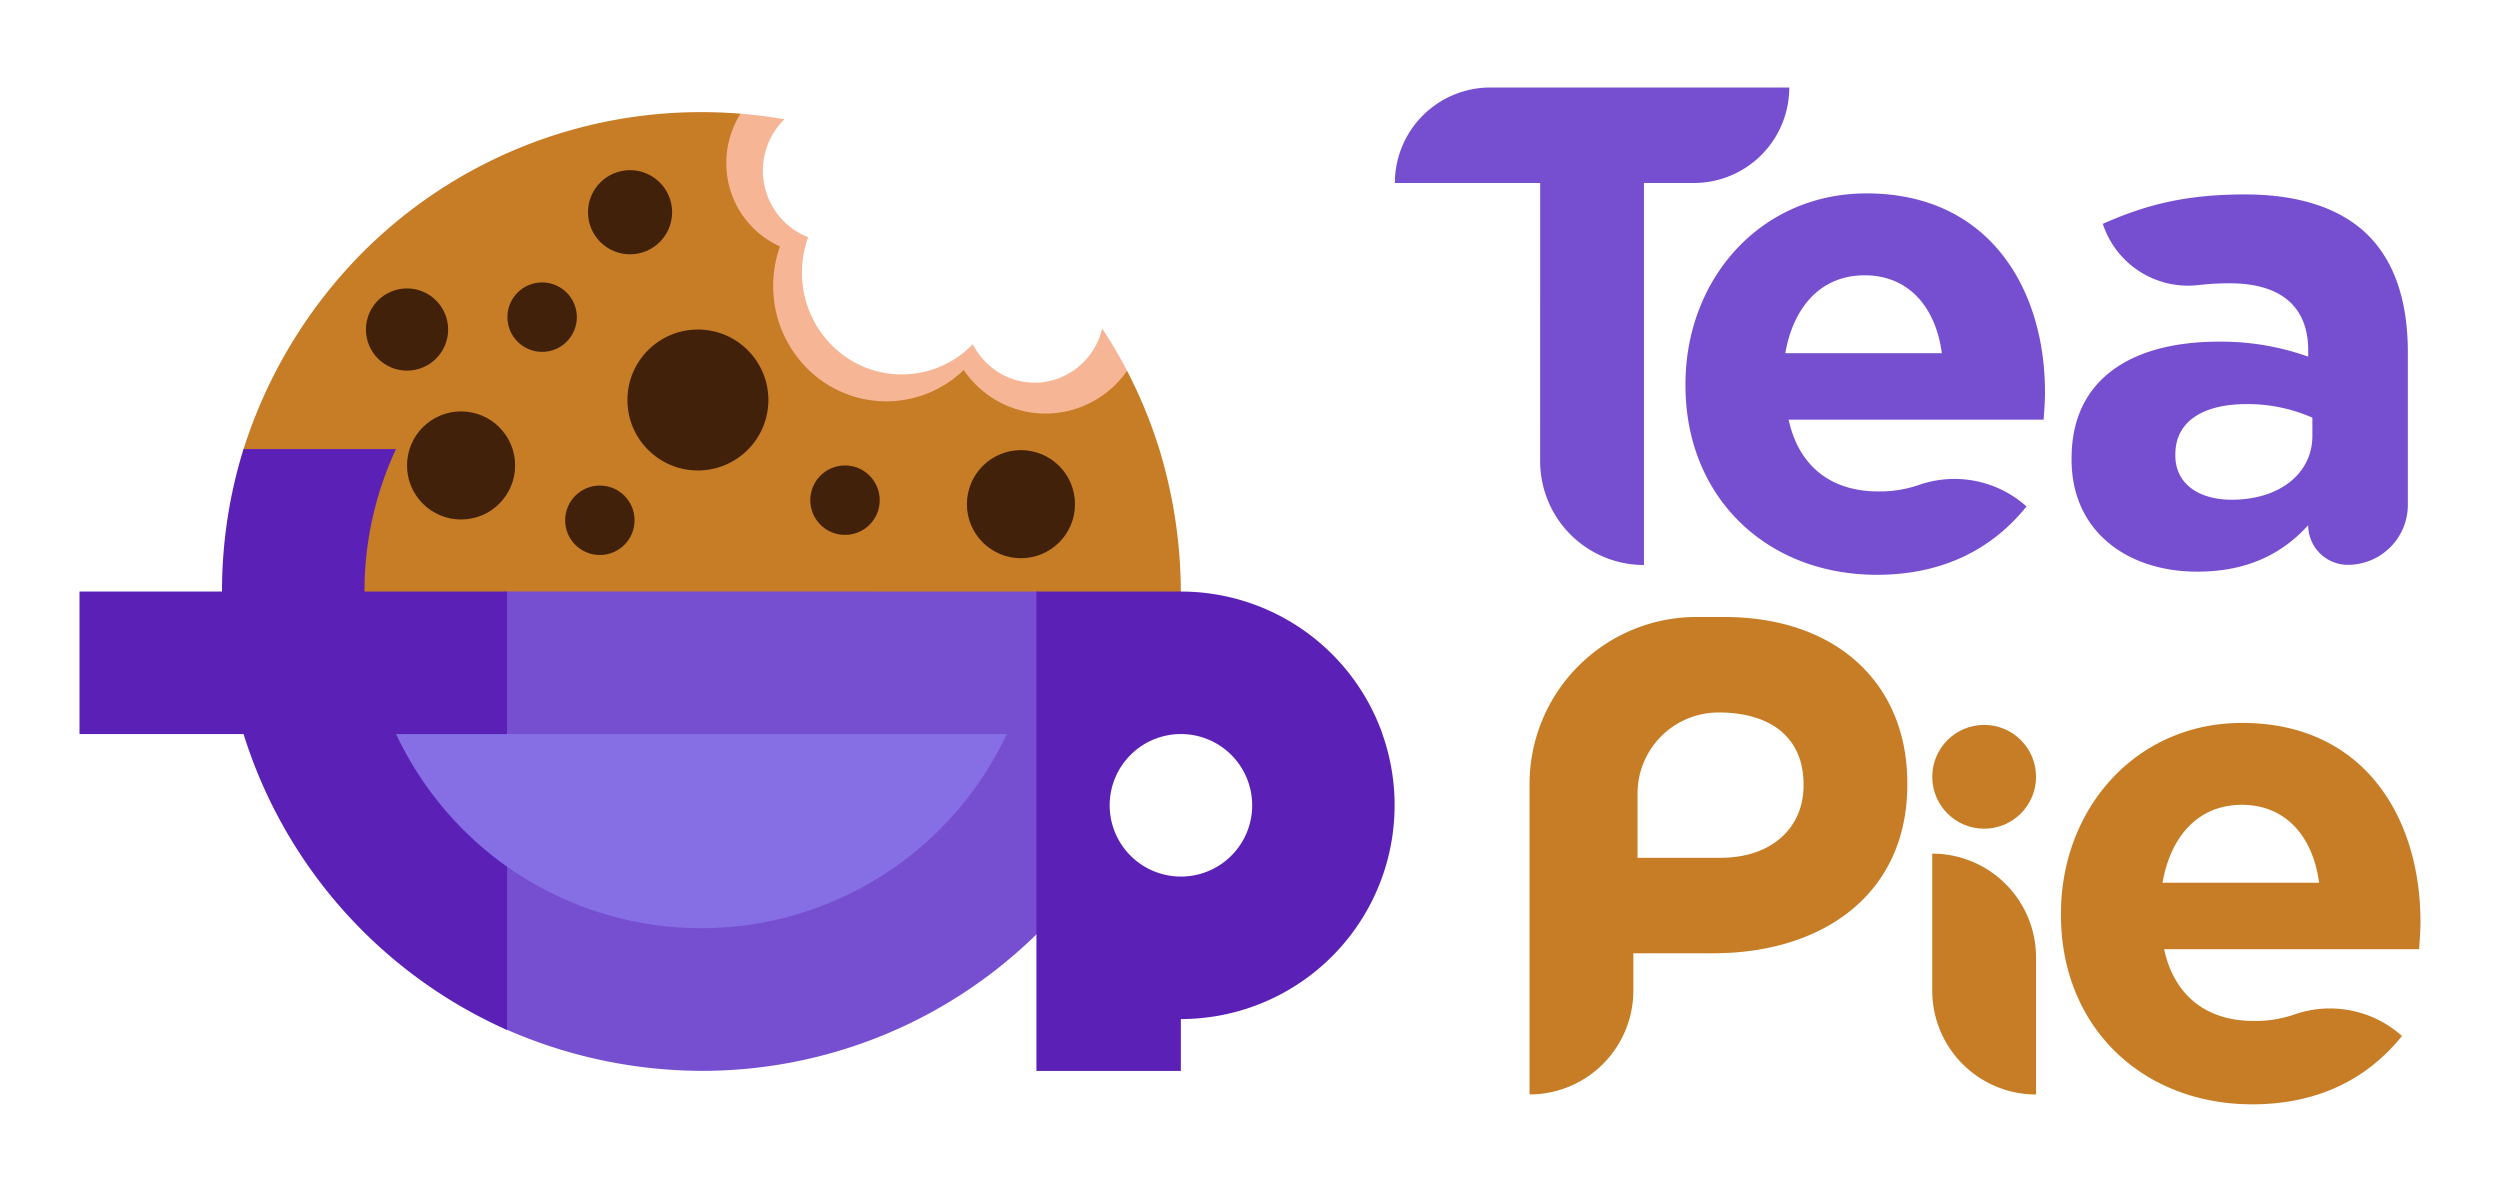 <svg id="Layer_1" data-name="Layer 1" xmlns="http://www.w3.org/2000/svg" viewBox="0 0 1000 476.71"><defs><style>.cls-1{fill:#764ed0;}.cls-2{fill:#c77d26;}.cls-3{fill:#866ee4;}.cls-4{fill:#f6b696;}.cls-5{fill:#5b21b6;}.cls-6{fill:#42210b;}</style></defs><title>Purple Combined Logo</title><path class="cls-1" d="M616.07,73.2H557.95A38.19,38.19,0,0,1,596.14,35H715.71A38.19,38.19,0,0,1,677.51,73.2H657.58V226h0a41.52,41.52,0,0,1-41.52-41.52Z"/><path class="cls-1" d="M674.19,154.19v-.55c0-41.83,29.8-76.28,72.45-76.28,48.94,0,71.36,38,71.36,79.56,0,3.28-.27,7.11-.55,10.94h-102c4.1,18.87,17.22,28.71,35.82,28.71a47.8,47.8,0,0,0,16.33-2.6,43.2,43.2,0,0,1,43,8.61h0c-13.67,17-33.36,27.34-59.88,27.34C706.73,229.92,674.19,199,674.19,154.19Zm102.55-12.9c-2.46-18.59-13.4-31.17-30.9-31.17-17.22,0-28.43,12.3-31.72,31.17Z"/><path class="cls-1" d="M828.63,183.87v-.56c0-31.92,24.28-46.65,58.92-46.65a103.87,103.87,0,0,1,35.73,6v-2.54c0-17.23-10.65-26.8-31.39-26.8a106.43,106.43,0,0,0-12.51.7,35.86,35.86,0,0,1-38.26-24.49h0c16.11-7.11,31.94-11.76,56.78-11.76,22.66,0,39,6,49.41,16.41,10.92,10.94,15.83,27.07,15.83,46.75v61a24,24,0,0,1-24,24h0a15.86,15.86,0,0,1-15.86-15.86h0c-10.12,11.21-24.07,18.59-44.32,18.59C851.34,228.71,828.63,212.86,828.63,183.87Zm96.32-9.48v-7.32a64,64,0,0,0-26.32-5.43c-17.63,0-28.49,7.05-28.49,20.08v.54c0,11.12,9.22,17.63,22.52,17.63C911.92,199.9,924.95,189.31,924.95,174.39Z"/><path class="cls-2" d="M611.82,313.63a66.84,66.84,0,0,1,66.84-66.84h10.84c45.76,0,73.43,27.18,73.43,66.43v.55c0,44.47-34.52,67.53-77.54,67.53H653.34v14.95a41.52,41.52,0,0,1-41.52,41.52h0Zm76.39,29.48c21,0,33.21-12.49,33.21-28.79v-.54c0-18.74-13.07-28.79-34-28.79h0a32.4,32.4,0,0,0-32.4,32.4v25.73Z"/><path class="cls-2" d="M772.9,341.45h0A41.52,41.52,0,0,1,814.42,383v54.8h0a41.52,41.52,0,0,1-41.52-41.52Z"/><path class="cls-2" d="M824.38,366v-.55c0-41.83,29.8-76.28,72.45-76.28,48.94,0,71.36,38,71.36,79.56,0,3.28-.27,7.11-.55,10.94h-102c4.1,18.87,17.22,28.71,35.82,28.71a47.8,47.8,0,0,0,16.33-2.6,43.2,43.2,0,0,1,43,8.61h0c-13.67,17-33.36,27.34-59.88,27.34C856.92,441.71,824.38,410.81,824.38,366Zm103.25-12.9c-2.46-18.59-13.4-31.17-30.9-31.17-17.22,0-28.43,12.3-31.72,31.17Z"/><circle class="cls-2" cx="793.66" cy="310.72" r="20.76"/><path class="cls-3" d="M404.19,293.15a136.43,136.43,0,0,1-202,53.91l-.28-.2A137.09,137.09,0,0,1,163,304.63q-3.27-5.56-6.05-11.48Z"/><path class="cls-4" d="M450.88,148.38c-7.24,10.38-19.19,17.92-32.63,17.92-1,0-1.95,0-2.91-.11a39.2,39.2,0,0,1-21.93-8.73,40.64,40.64,0,0,1-7.91-8.58c-.61.6-1.25,1.18-1.9,1.73a44.57,44.57,0,0,1-61.14-2.82c-8.13-8.34-14-20.71-14-33.41a47.39,47.39,0,0,1,.91-9.27,46.34,46.34,0,0,1,1.81-6.53,36.46,36.46,0,0,1-21.48-33.41c0-7.25,2.75-14,6.33-19.71,5.93.47,12,1.24,17.75,2.25a28.74,28.74,0,0,0,2,42.85,27.63,27.63,0,0,0,7.48,4.28,41.32,41.32,0,0,0-1.75,6.43,42,42,0,0,0-.71,6.69c0,.35,0,.69,0,1A41,41,0,0,0,332,137.34a39.37,39.37,0,0,0,47.41,7.7,36.47,36.47,0,0,0,3.18-1.92,40.42,40.42,0,0,0,6.52-5.45,28.55,28.55,0,0,0,11.3,11.86,27.21,27.21,0,0,0,13.42,3.52c.49,0,1,0,1.46,0a28,28,0,0,0,25.56-21.65A192.46,192.46,0,0,1,450.88,148.38Z"/><path class="cls-2" d="M472.34,237.49H144.94a134.37,134.37,0,0,1,12.61-57H97.16a195.36,195.36,0,0,1,48.66-80.29A191.23,191.23,0,0,1,280.58,44.85q7.89,0,15.63.63a36.88,36.88,0,0,0-5.67,19.7A36.46,36.46,0,0,0,312,98.59a46.34,46.34,0,0,0-1.81,6.53,47.39,47.39,0,0,0-.91,9.27,46.46,46.46,0,0,0,13.16,32.53,44.57,44.57,0,0,0,61.14,2.82c.65-.55,1.29-1.13,1.9-1.73a40.64,40.64,0,0,0,7.91,8.58,39.2,39.2,0,0,0,21.93,8.73c1,.08,1.93.11,2.91.11a39.66,39.66,0,0,0,32.57-17.15,191,191,0,0,1,12.91,31.34A197.65,197.65,0,0,1,472.34,237.49Z"/><path class="cls-1" d="M415.34,236.61V373q-3.22,3.2-6.6,6.22a191.08,191.08,0,0,1-128.17,49.12,195.46,195.46,0,0,1-78.63-16.82v-65.5l1.16.83a134.93,134.93,0,0,0,199.62-53.27H201.94v-57Z"/><path class="cls-5" d="M553,293.62a85.54,85.54,0,0,0-80.63-57H414.57V428.38h57.77V407.63a85.54,85.54,0,0,0,80.63-114Zm-80.63,57a28.5,28.5,0,1,1,28.5-28.5A28.48,28.48,0,0,1,472.34,350.62Z"/><circle class="cls-6" cx="279.16" cy="160" r="28.19"/><circle class="cls-6" cx="408.38" cy="201.67" r="21.62"/><circle class="cls-6" cx="252.02" cy="84.89" r="16.83"/><circle class="cls-6" cx="162.81" cy="131.81" r="16.44"/><circle class="cls-6" cx="239.94" cy="208.11" r="13.89"/><circle class="cls-6" cx="338" cy="200.07" r="13.89"/><circle class="cls-6" cx="216.85" cy="126.86" r="13.89"/><circle class="cls-6" cx="184.43" cy="186.18" r="21.62"/><path class="cls-5" d="M158.43,293.62q2.74,5.83,6,11.34a135.47,135.47,0,0,0,38.41,41.73V412A192.2,192.2,0,0,1,97.42,293.62H31.8v-57h57a191.79,191.79,0,0,1,8.61-57h61a134.37,134.37,0,0,0-12.61,57h57v57Z"/></svg>